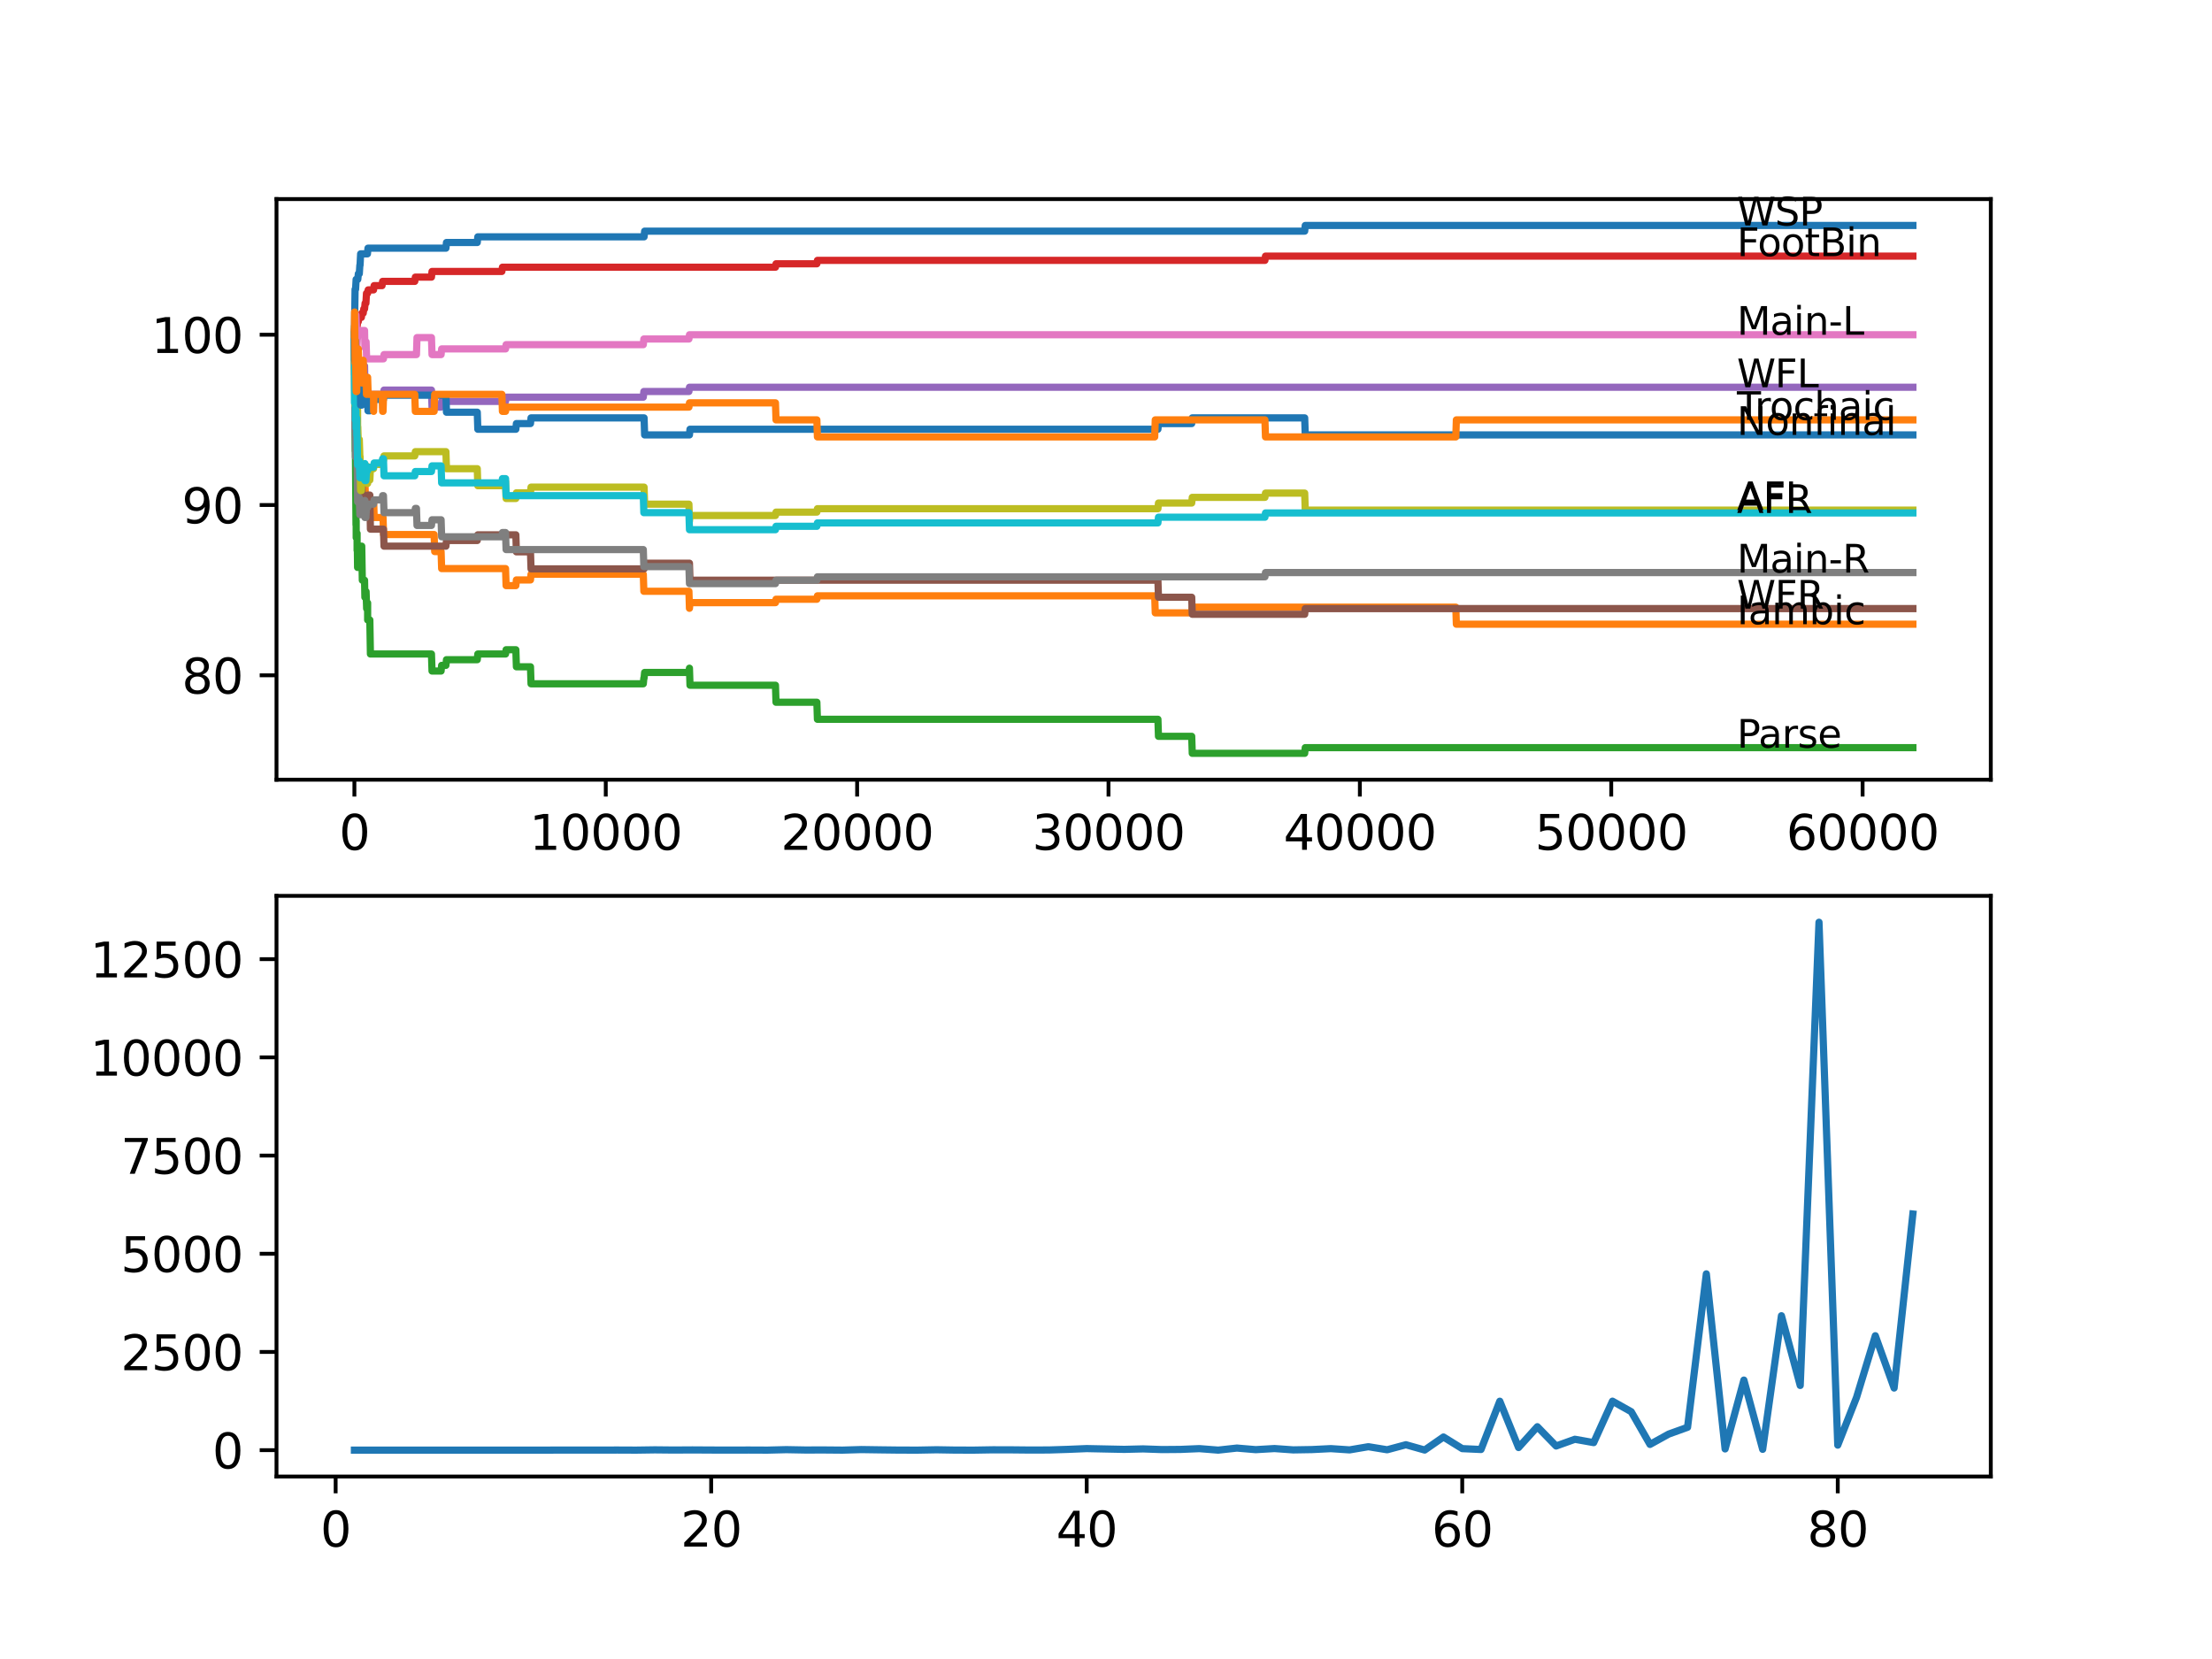 <?xml version="1.0" encoding="utf-8" standalone="no"?>
<!DOCTYPE svg PUBLIC "-//W3C//DTD SVG 1.1//EN"
  "http://www.w3.org/Graphics/SVG/1.1/DTD/svg11.dtd">
<svg xmlns:xlink="http://www.w3.org/1999/xlink" width="460.8pt" height="345.6pt" viewBox="0 0 460.8 345.6" xmlns="http://www.w3.org/2000/svg" version="1.1">
 <defs>
  <style type="text/css">*{stroke-linejoin: round; stroke-linecap: butt}</style>
 </defs>
 <g id="figure_1">
  <g id="patch_1">
   <path d="M 0 345.6 
L 460.8 345.6 
L 460.8 0 
L 0 0 
z
" style="fill: #ffffff"/>
  </g>
  <g id="axes_1">
   <g id="patch_2">
    <path d="M 57.6 162.432 
L 414.72 162.432 
L 414.72 41.472 
L 57.6 41.472 
z
" style="fill: #ffffff"/>
   </g>
   <g id="matplotlib.axis_1">
    <g id="xtick_1">
     <g id="line2d_1">
      <defs>
       <path id="m92eeb232b3" d="M 0 0 
L 0 3.5 
" style="stroke: #000000; stroke-width: 0.8"/>
      </defs>
      <g>
       <use xlink:href="#m92eeb232b3" x="73.827" y="162.432" style="stroke: #000000; stroke-width: 0.8"/>
      </g>
     </g>
     <g id="text_1">
      <!-- 0 -->
      <g transform="translate(70.646 177.03)scale(0.1 -0.1)">
       <defs>
        <path id="DejaVuSans-30" d="M 2034 4250 
Q 1547 4250 1301 3770 
Q 1056 3291 1056 2328 
Q 1056 1369 1301 889 
Q 1547 409 2034 409 
Q 2525 409 2770 889 
Q 3016 1369 3016 2328 
Q 3016 3291 2770 3770 
Q 2525 4250 2034 4250 
z
M 2034 4750 
Q 2819 4750 3233 4129 
Q 3647 3509 3647 2328 
Q 3647 1150 3233 529 
Q 2819 -91 2034 -91 
Q 1250 -91 836 529 
Q 422 1150 422 2328 
Q 422 3509 836 4129 
Q 1250 4750 2034 4750 
z
" transform="scale(0.016)"/>
       </defs>
       <use xlink:href="#DejaVuSans-30"/>
      </g>
     </g>
    </g>
    <g id="xtick_2">
     <g id="line2d_2">
      <g>
       <use xlink:href="#m92eeb232b3" x="126.192" y="162.432" style="stroke: #000000; stroke-width: 0.8"/>
      </g>
     </g>
     <g id="text_2">
      <!-- 10000 -->
      <g transform="translate(110.286 177.03)scale(0.1 -0.1)">
       <defs>
        <path id="DejaVuSans-31" d="M 794 531 
L 1825 531 
L 1825 4091 
L 703 3866 
L 703 4441 
L 1819 4666 
L 2450 4666 
L 2450 531 
L 3481 531 
L 3481 0 
L 794 0 
L 794 531 
z
" transform="scale(0.016)"/>
       </defs>
       <use xlink:href="#DejaVuSans-31"/>
       <use xlink:href="#DejaVuSans-30" x="63.623"/>
       <use xlink:href="#DejaVuSans-30" x="127.246"/>
       <use xlink:href="#DejaVuSans-30" x="190.869"/>
       <use xlink:href="#DejaVuSans-30" x="254.492"/>
      </g>
     </g>
    </g>
    <g id="xtick_3">
     <g id="line2d_3">
      <g>
       <use xlink:href="#m92eeb232b3" x="178.556" y="162.432" style="stroke: #000000; stroke-width: 0.8"/>
      </g>
     </g>
     <g id="text_3">
      <!-- 20000 -->
      <g transform="translate(162.65 177.03)scale(0.1 -0.1)">
       <defs>
        <path id="DejaVuSans-32" d="M 1228 531 
L 3431 531 
L 3431 0 
L 469 0 
L 469 531 
Q 828 903 1448 1529 
Q 2069 2156 2228 2338 
Q 2531 2678 2651 2914 
Q 2772 3150 2772 3378 
Q 2772 3750 2511 3984 
Q 2250 4219 1831 4219 
Q 1534 4219 1204 4116 
Q 875 4013 500 3803 
L 500 4441 
Q 881 4594 1212 4672 
Q 1544 4750 1819 4750 
Q 2544 4750 2975 4387 
Q 3406 4025 3406 3419 
Q 3406 3131 3298 2873 
Q 3191 2616 2906 2266 
Q 2828 2175 2409 1742 
Q 1991 1309 1228 531 
z
" transform="scale(0.016)"/>
       </defs>
       <use xlink:href="#DejaVuSans-32"/>
       <use xlink:href="#DejaVuSans-30" x="63.623"/>
       <use xlink:href="#DejaVuSans-30" x="127.246"/>
       <use xlink:href="#DejaVuSans-30" x="190.869"/>
       <use xlink:href="#DejaVuSans-30" x="254.492"/>
      </g>
     </g>
    </g>
    <g id="xtick_4">
     <g id="line2d_4">
      <g>
       <use xlink:href="#m92eeb232b3" x="230.921" y="162.432" style="stroke: #000000; stroke-width: 0.8"/>
      </g>
     </g>
     <g id="text_4">
      <!-- 30000 -->
      <g transform="translate(215.015 177.03)scale(0.1 -0.1)">
       <defs>
        <path id="DejaVuSans-33" d="M 2597 2516 
Q 3050 2419 3304 2112 
Q 3559 1806 3559 1356 
Q 3559 666 3084 287 
Q 2609 -91 1734 -91 
Q 1441 -91 1130 -33 
Q 819 25 488 141 
L 488 750 
Q 750 597 1062 519 
Q 1375 441 1716 441 
Q 2309 441 2620 675 
Q 2931 909 2931 1356 
Q 2931 1769 2642 2001 
Q 2353 2234 1838 2234 
L 1294 2234 
L 1294 2753 
L 1863 2753 
Q 2328 2753 2575 2939 
Q 2822 3125 2822 3475 
Q 2822 3834 2567 4026 
Q 2313 4219 1838 4219 
Q 1578 4219 1281 4162 
Q 984 4106 628 3988 
L 628 4550 
Q 988 4650 1302 4700 
Q 1616 4750 1894 4750 
Q 2613 4750 3031 4423 
Q 3450 4097 3450 3541 
Q 3450 3153 3228 2886 
Q 3006 2619 2597 2516 
z
" transform="scale(0.016)"/>
       </defs>
       <use xlink:href="#DejaVuSans-33"/>
       <use xlink:href="#DejaVuSans-30" x="63.623"/>
       <use xlink:href="#DejaVuSans-30" x="127.246"/>
       <use xlink:href="#DejaVuSans-30" x="190.869"/>
       <use xlink:href="#DejaVuSans-30" x="254.492"/>
      </g>
     </g>
    </g>
    <g id="xtick_5">
     <g id="line2d_5">
      <g>
       <use xlink:href="#m92eeb232b3" x="283.285" y="162.432" style="stroke: #000000; stroke-width: 0.8"/>
      </g>
     </g>
     <g id="text_5">
      <!-- 40000 -->
      <g transform="translate(267.379 177.03)scale(0.1 -0.1)">
       <defs>
        <path id="DejaVuSans-34" d="M 2419 4116 
L 825 1625 
L 2419 1625 
L 2419 4116 
z
M 2253 4666 
L 3047 4666 
L 3047 1625 
L 3713 1625 
L 3713 1100 
L 3047 1100 
L 3047 0 
L 2419 0 
L 2419 1100 
L 313 1100 
L 313 1709 
L 2253 4666 
z
" transform="scale(0.016)"/>
       </defs>
       <use xlink:href="#DejaVuSans-34"/>
       <use xlink:href="#DejaVuSans-30" x="63.623"/>
       <use xlink:href="#DejaVuSans-30" x="127.246"/>
       <use xlink:href="#DejaVuSans-30" x="190.869"/>
       <use xlink:href="#DejaVuSans-30" x="254.492"/>
      </g>
     </g>
    </g>
    <g id="xtick_6">
     <g id="line2d_6">
      <g>
       <use xlink:href="#m92eeb232b3" x="335.65" y="162.432" style="stroke: #000000; stroke-width: 0.8"/>
      </g>
     </g>
     <g id="text_6">
      <!-- 50000 -->
      <g transform="translate(319.744 177.03)scale(0.1 -0.1)">
       <defs>
        <path id="DejaVuSans-35" d="M 691 4666 
L 3169 4666 
L 3169 4134 
L 1269 4134 
L 1269 2991 
Q 1406 3038 1543 3061 
Q 1681 3084 1819 3084 
Q 2600 3084 3056 2656 
Q 3513 2228 3513 1497 
Q 3513 744 3044 326 
Q 2575 -91 1722 -91 
Q 1428 -91 1123 -41 
Q 819 9 494 109 
L 494 744 
Q 775 591 1075 516 
Q 1375 441 1709 441 
Q 2250 441 2565 725 
Q 2881 1009 2881 1497 
Q 2881 1984 2565 2268 
Q 2250 2553 1709 2553 
Q 1456 2553 1204 2497 
Q 953 2441 691 2322 
L 691 4666 
z
" transform="scale(0.016)"/>
       </defs>
       <use xlink:href="#DejaVuSans-35"/>
       <use xlink:href="#DejaVuSans-30" x="63.623"/>
       <use xlink:href="#DejaVuSans-30" x="127.246"/>
       <use xlink:href="#DejaVuSans-30" x="190.869"/>
       <use xlink:href="#DejaVuSans-30" x="254.492"/>
      </g>
     </g>
    </g>
    <g id="xtick_7">
     <g id="line2d_7">
      <g>
       <use xlink:href="#m92eeb232b3" x="388.014" y="162.432" style="stroke: #000000; stroke-width: 0.8"/>
      </g>
     </g>
     <g id="text_7">
      <!-- 60000 -->
      <g transform="translate(372.108 177.03)scale(0.1 -0.1)">
       <defs>
        <path id="DejaVuSans-36" d="M 2113 2584 
Q 1688 2584 1439 2293 
Q 1191 2003 1191 1497 
Q 1191 994 1439 701 
Q 1688 409 2113 409 
Q 2538 409 2786 701 
Q 3034 994 3034 1497 
Q 3034 2003 2786 2293 
Q 2538 2584 2113 2584 
z
M 3366 4563 
L 3366 3988 
Q 3128 4100 2886 4159 
Q 2644 4219 2406 4219 
Q 1781 4219 1451 3797 
Q 1122 3375 1075 2522 
Q 1259 2794 1537 2939 
Q 1816 3084 2150 3084 
Q 2853 3084 3261 2657 
Q 3669 2231 3669 1497 
Q 3669 778 3244 343 
Q 2819 -91 2113 -91 
Q 1303 -91 875 529 
Q 447 1150 447 2328 
Q 447 3434 972 4092 
Q 1497 4750 2381 4750 
Q 2619 4750 2861 4703 
Q 3103 4656 3366 4563 
z
" transform="scale(0.016)"/>
       </defs>
       <use xlink:href="#DejaVuSans-36"/>
       <use xlink:href="#DejaVuSans-30" x="63.623"/>
       <use xlink:href="#DejaVuSans-30" x="127.246"/>
       <use xlink:href="#DejaVuSans-30" x="190.869"/>
       <use xlink:href="#DejaVuSans-30" x="254.492"/>
      </g>
     </g>
    </g>
   </g>
   <g id="matplotlib.axis_2">
    <g id="ytick_1">
     <g id="line2d_8">
      <defs>
       <path id="m183d713f44" d="M 0 0 
L -3.5 0 
" style="stroke: #000000; stroke-width: 0.8"/>
      </defs>
      <g>
       <use xlink:href="#m183d713f44" x="57.6" y="140.676" style="stroke: #000000; stroke-width: 0.8"/>
      </g>
     </g>
     <g id="text_8">
      <!-- 80 -->
      <g transform="translate(37.875 144.475)scale(0.1 -0.1)">
       <defs>
        <path id="DejaVuSans-38" d="M 2034 2216 
Q 1584 2216 1326 1975 
Q 1069 1734 1069 1313 
Q 1069 891 1326 650 
Q 1584 409 2034 409 
Q 2484 409 2743 651 
Q 3003 894 3003 1313 
Q 3003 1734 2745 1975 
Q 2488 2216 2034 2216 
z
M 1403 2484 
Q 997 2584 770 2862 
Q 544 3141 544 3541 
Q 544 4100 942 4425 
Q 1341 4750 2034 4750 
Q 2731 4750 3128 4425 
Q 3525 4100 3525 3541 
Q 3525 3141 3298 2862 
Q 3072 2584 2669 2484 
Q 3125 2378 3379 2068 
Q 3634 1759 3634 1313 
Q 3634 634 3220 271 
Q 2806 -91 2034 -91 
Q 1263 -91 848 271 
Q 434 634 434 1313 
Q 434 1759 690 2068 
Q 947 2378 1403 2484 
z
M 1172 3481 
Q 1172 3119 1398 2916 
Q 1625 2713 2034 2713 
Q 2441 2713 2670 2916 
Q 2900 3119 2900 3481 
Q 2900 3844 2670 4047 
Q 2441 4250 2034 4250 
Q 1625 4250 1398 4047 
Q 1172 3844 1172 3481 
z
" transform="scale(0.016)"/>
       </defs>
       <use xlink:href="#DejaVuSans-38"/>
       <use xlink:href="#DejaVuSans-30" x="63.623"/>
      </g>
     </g>
    </g>
    <g id="ytick_2">
     <g id="line2d_9">
      <g>
       <use xlink:href="#m183d713f44" x="57.6" y="105.204" style="stroke: #000000; stroke-width: 0.8"/>
      </g>
     </g>
     <g id="text_9">
      <!-- 90 -->
      <g transform="translate(37.875 109.003)scale(0.1 -0.1)">
       <defs>
        <path id="DejaVuSans-39" d="M 703 97 
L 703 672 
Q 941 559 1184 500 
Q 1428 441 1663 441 
Q 2288 441 2617 861 
Q 2947 1281 2994 2138 
Q 2813 1869 2534 1725 
Q 2256 1581 1919 1581 
Q 1219 1581 811 2004 
Q 403 2428 403 3163 
Q 403 3881 828 4315 
Q 1253 4750 1959 4750 
Q 2769 4750 3195 4129 
Q 3622 3509 3622 2328 
Q 3622 1225 3098 567 
Q 2575 -91 1691 -91 
Q 1453 -91 1209 -44 
Q 966 3 703 97 
z
M 1959 2075 
Q 2384 2075 2632 2365 
Q 2881 2656 2881 3163 
Q 2881 3666 2632 3958 
Q 2384 4250 1959 4250 
Q 1534 4250 1286 3958 
Q 1038 3666 1038 3163 
Q 1038 2656 1286 2365 
Q 1534 2075 1959 2075 
z
" transform="scale(0.016)"/>
       </defs>
       <use xlink:href="#DejaVuSans-39"/>
       <use xlink:href="#DejaVuSans-30" x="63.623"/>
      </g>
     </g>
    </g>
    <g id="ytick_3">
     <g id="line2d_10">
      <g>
       <use xlink:href="#m183d713f44" x="57.6" y="69.731" style="stroke: #000000; stroke-width: 0.8"/>
      </g>
     </g>
     <g id="text_10">
      <!-- 100 -->
      <g transform="translate(31.512 73.531)scale(0.1 -0.1)">
       <use xlink:href="#DejaVuSans-31"/>
       <use xlink:href="#DejaVuSans-30" x="63.623"/>
       <use xlink:href="#DejaVuSans-30" x="127.246"/>
      </g>
     </g>
    </g>
   </g>
   <g id="line2d_11">
    <path d="M 73.833 69.731 
L 73.969 60.272 
L 74.074 60.272 
L 74.189 58.203 
L 74.534 58.203 
L 74.65 57.021 
L 74.849 57.021 
L 74.964 55.247 
L 75.006 55.247 
L 75.126 52.882 
L 76.545 52.882 
L 76.66 51.7 
L 92.893 51.7 
L 93.009 50.517 
L 99.423 50.517 
L 99.538 49.335 
L 134.172 49.335 
L 134.288 48.153 
L 271.791 48.153 
L 271.907 46.97 
L 398.487 46.97 
L 398.487 46.97 
" clip-path="url(#p86d480b894)" style="fill: none; stroke: #1f77b4; stroke-width: 1.5; stroke-linecap: square"/>
   </g>
   <g id="line2d_12">
    <path d="M 73.833 69.731 
L 73.848 69.731 
L 73.864 76.826 
L 73.969 76.116 
L 73.985 76.116 
L 74.047 79.664 
L 74.1 78.954 
L 74.168 78.954 
L 74.194 78.067 
L 74.199 81.615 
L 74.267 80.432 
L 74.32 80.432 
L 74.445 93.439 
L 74.451 93.439 
L 74.493 92.552 
L 74.513 99.646 
L 74.524 99.646 
L 74.849 99.646 
L 74.964 97.873 
L 75.357 97.873 
L 75.472 96.69 
L 75.66 96.69 
L 75.775 100.238 
L 76.011 100.238 
L 76.126 103.785 
L 76.341 103.785 
L 76.456 107.332 
L 76.582 107.332 
L 76.697 106.622 
L 77.043 106.622 
L 77.163 104.258 
L 77.833 104.258 
L 77.949 107.805 
L 79.792 107.805 
L 79.907 111.352 
L 90.438 111.352 
L 90.553 114.899 
L 91.888 114.899 
L 92.003 118.447 
L 105.314 118.447 
L 105.429 121.994 
L 107.461 121.994 
L 107.576 120.811 
L 110.509 120.811 
L 110.624 119.629 
L 134.01 119.629 
L 134.125 123.176 
L 143.514 123.176 
L 143.624 126.723 
L 143.739 125.541 
L 161.543 125.541 
L 161.658 124.832 
L 170.168 124.832 
L 170.283 124.122 
L 240.546 124.122 
L 240.661 127.669 
L 248.254 127.669 
L 248.369 126.487 
L 303.273 126.487 
L 303.388 130.034 
L 398.487 130.034 
L 398.487 130.034 
" clip-path="url(#p86d480b894)" style="fill: none; stroke: #ff7f0e; stroke-width: 1.5; stroke-linecap: square"/>
   </g>
   <g id="line2d_13">
    <path d="M 73.833 69.731 
L 73.869 67.958 
L 73.896 80.964 
L 73.901 80.964 
L 74 93.971 
L 74.026 92.788 
L 74.032 92.788 
L 74.163 109.342 
L 74.168 109.342 
L 74.199 108.455 
L 74.205 112.002 
L 74.262 112.002 
L 74.335 112.002 
L 74.388 111.116 
L 74.393 114.663 
L 74.43 114.663 
L 74.451 114.663 
L 74.493 118.21 
L 74.561 116.141 
L 75.006 116.141 
L 75.126 113.776 
L 75.357 113.776 
L 75.477 120.87 
L 75.943 120.87 
L 76.011 124.418 
L 76.053 123.235 
L 76.262 123.235 
L 76.378 126.782 
L 76.545 126.782 
L 76.582 125.6 
L 76.587 129.147 
L 76.645 129.147 
L 77.043 129.147 
L 77.163 136.242 
L 89.882 136.242 
L 89.998 139.789 
L 91.888 139.789 
L 92.003 138.607 
L 92.893 138.607 
L 93.009 137.424 
L 99.423 137.424 
L 99.538 136.242 
L 105.314 136.242 
L 105.429 135.355 
L 107.461 135.355 
L 107.576 138.902 
L 110.509 138.902 
L 110.624 142.449 
L 134.01 142.449 
L 134.125 141.267 
L 134.172 141.267 
L 134.288 140.085 
L 143.514 140.085 
L 143.624 139.198 
L 143.739 142.745 
L 161.543 142.745 
L 161.658 146.292 
L 170.168 146.292 
L 170.283 149.839 
L 241.216 149.839 
L 241.331 153.387 
L 248.254 153.387 
L 248.369 156.934 
L 271.791 156.934 
L 271.907 155.751 
L 398.487 155.751 
L 398.487 155.751 
" clip-path="url(#p86d480b894)" style="fill: none; stroke: #2ca02c; stroke-width: 1.5; stroke-linecap: square"/>
   </g>
   <g id="line2d_14">
    <path d="M 73.833 69.731 
L 73.843 69.731 
L 73.859 73.279 
L 73.948 67.13 
L 74 67.13 
L 74.047 74.225 
L 74.115 71.15 
L 74.147 71.15 
L 74.262 69.968 
L 74.278 69.968 
L 74.398 67.899 
L 74.403 67.899 
L 74.519 67.012 
L 74.639 67.012 
L 74.754 66.125 
L 75.278 66.125 
L 75.393 65.238 
L 75.665 65.238 
L 75.781 64.352 
L 75.943 64.352 
L 76.058 63.169 
L 76.226 63.169 
L 76.346 61.1 
L 76.582 61.1 
L 76.697 60.39 
L 77.818 60.39 
L 77.933 59.504 
L 79.588 59.504 
L 79.703 58.617 
L 86.405 58.617 
L 86.521 57.73 
L 89.882 57.73 
L 89.998 56.548 
L 104.55 56.548 
L 104.665 55.661 
L 161.543 55.661 
L 161.658 54.951 
L 170.168 54.951 
L 170.283 54.242 
L 263.507 54.242 
L 263.623 53.355 
L 398.487 53.355 
L 398.487 53.355 
" clip-path="url(#p86d480b894)" style="fill: none; stroke: #d62728; stroke-width: 1.5; stroke-linecap: square"/>
   </g>
   <g id="line2d_15">
    <path d="M 73.833 69.731 
L 73.922 73.279 
L 73.943 72.096 
L 74 72.096 
L 74.115 70.914 
L 74.147 70.914 
L 74.262 74.461 
L 74.33 74.461 
L 74.335 78.008 
L 74.44 77.122 
L 74.493 77.122 
L 74.608 76.235 
L 75.943 76.235 
L 76.011 79.782 
L 76.053 78.6 
L 76.262 78.6 
L 76.378 82.147 
L 79.881 82.147 
L 79.996 81.26 
L 89.882 81.26 
L 89.998 84.807 
L 91.888 84.807 
L 92.003 83.625 
L 105.314 83.625 
L 105.429 82.738 
L 134.01 82.738 
L 134.125 81.556 
L 143.514 81.556 
L 143.629 80.669 
L 398.487 80.669 
L 398.487 80.669 
" clip-path="url(#p86d480b894)" style="fill: none; stroke: #9467bd; stroke-width: 1.5; stroke-linecap: square"/>
   </g>
   <g id="line2d_16">
    <path d="M 73.833 69.731 
L 73.843 69.731 
L 73.869 68.549 
L 73.896 78.008 
L 73.917 78.008 
L 73.943 78.008 
L 74.068 88.65 
L 74.074 88.65 
L 74.079 87.468 
L 74.084 91.015 
L 74.173 90.128 
L 74.199 90.128 
L 74.314 93.675 
L 74.388 93.675 
L 74.508 100.77 
L 74.534 100.77 
L 74.65 99.587 
L 75.006 99.587 
L 75.126 97.222 
L 75.357 97.222 
L 75.477 104.317 
L 76.545 104.317 
L 76.66 103.134 
L 77.043 103.134 
L 77.163 110.229 
L 79.881 110.229 
L 79.996 113.776 
L 92.893 113.776 
L 93.009 112.594 
L 99.423 112.594 
L 99.538 111.411 
L 107.461 111.411 
L 107.576 114.958 
L 110.509 114.958 
L 110.624 118.506 
L 134.172 118.506 
L 134.288 117.323 
L 143.624 117.323 
L 143.739 120.87 
L 241.216 120.87 
L 241.331 124.418 
L 248.254 124.418 
L 248.369 127.965 
L 271.791 127.965 
L 271.907 126.782 
L 398.487 126.782 
L 398.487 126.782 
" clip-path="url(#p86d480b894)" style="fill: none; stroke: #8c564b; stroke-width: 1.5; stroke-linecap: square"/>
   </g>
   <g id="line2d_17">
    <path d="M 73.833 69.731 
L 73.838 73.279 
L 73.927 66.775 
L 73.937 66.775 
L 74 66.775 
L 74.115 65.593 
L 74.147 65.593 
L 74.262 69.14 
L 74.33 69.14 
L 74.335 72.687 
L 74.44 70.618 
L 74.451 70.618 
L 74.571 68.845 
L 75.943 68.845 
L 76.011 72.392 
L 76.053 71.209 
L 76.262 71.209 
L 76.378 74.757 
L 79.881 74.757 
L 79.996 73.87 
L 86.756 73.87 
L 86.871 70.323 
L 89.882 70.323 
L 89.998 73.87 
L 91.888 73.87 
L 92.003 72.687 
L 105.314 72.687 
L 105.429 71.801 
L 134.01 71.801 
L 134.125 70.618 
L 143.514 70.618 
L 143.629 69.731 
L 398.487 69.731 
L 398.487 69.731 
" clip-path="url(#p86d480b894)" style="fill: none; stroke: #e377c2; stroke-width: 1.5; stroke-linecap: square"/>
   </g>
   <g id="line2d_18">
    <path d="M 73.833 69.731 
L 73.838 69.731 
L 73.937 89.714 
L 73.974 88.118 
L 74 88.118 
L 74.047 95.212 
L 74.121 94.503 
L 74.147 94.503 
L 74.262 93.32 
L 74.278 93.32 
L 74.335 91.251 
L 74.341 94.798 
L 74.377 94.798 
L 74.388 94.798 
L 74.508 104.553 
L 74.639 104.553 
L 74.754 103.666 
L 74.849 103.666 
L 74.964 107.214 
L 75.278 107.214 
L 75.393 106.327 
L 75.665 106.327 
L 75.781 105.44 
L 75.943 105.44 
L 76.011 104.258 
L 76.016 107.805 
L 76.043 107.805 
L 76.226 107.805 
L 76.346 105.736 
L 76.582 105.736 
L 76.697 105.026 
L 77.818 105.026 
L 77.933 104.139 
L 79.588 104.139 
L 79.703 103.253 
L 79.881 103.253 
L 79.996 106.8 
L 86.405 106.8 
L 86.521 105.913 
L 86.756 105.913 
L 86.871 109.46 
L 89.882 109.46 
L 89.998 108.278 
L 91.888 108.278 
L 92.003 111.825 
L 104.55 111.825 
L 104.665 110.938 
L 105.314 110.938 
L 105.429 114.485 
L 134.01 114.485 
L 134.125 118.033 
L 143.514 118.033 
L 143.629 121.58 
L 161.543 121.58 
L 161.658 120.87 
L 170.168 120.87 
L 170.283 120.161 
L 263.507 120.161 
L 263.623 119.274 
L 398.487 119.274 
L 398.487 119.274 
" clip-path="url(#p86d480b894)" style="fill: none; stroke: #7f7f7f; stroke-width: 1.5; stroke-linecap: square"/>
   </g>
   <g id="line2d_19">
    <path d="M 73.833 69.731 
L 73.937 84.393 
L 73.958 82.797 
L 73.985 82.797 
L 74.074 79.723 
L 74.079 83.27 
L 74.095 82.088 
L 74.168 82.088 
L 74.199 85.635 
L 74.278 84.452 
L 74.335 83.566 
L 74.341 87.113 
L 74.372 87.113 
L 74.403 87.113 
L 74.493 85.339 
L 74.498 88.886 
L 74.503 88.886 
L 74.534 88.886 
L 74.639 92.434 
L 74.644 91.547 
L 74.849 91.547 
L 74.964 95.094 
L 75.006 95.094 
L 75.126 102.188 
L 75.278 102.188 
L 75.398 100.119 
L 75.456 100.119 
L 75.571 98.937 
L 75.665 98.937 
L 75.781 98.05 
L 76.226 98.05 
L 76.341 97.163 
L 76.545 97.163 
L 76.582 100.71 
L 76.66 100.001 
L 77.043 100.001 
L 77.163 97.636 
L 77.818 97.636 
L 77.933 96.749 
L 79.588 96.749 
L 79.703 95.863 
L 79.881 95.863 
L 79.996 94.976 
L 86.405 94.976 
L 86.521 94.089 
L 92.893 94.089 
L 93.009 97.636 
L 99.423 97.636 
L 99.538 101.183 
L 104.55 101.183 
L 104.665 100.297 
L 105.314 100.297 
L 105.429 103.844 
L 107.461 103.844 
L 107.576 102.661 
L 110.509 102.661 
L 110.624 101.479 
L 134.172 101.479 
L 134.288 105.026 
L 143.514 105.026 
L 143.624 108.573 
L 143.739 107.391 
L 161.543 107.391 
L 161.658 106.682 
L 170.168 106.682 
L 170.283 105.972 
L 241.216 105.972 
L 241.331 104.79 
L 248.254 104.79 
L 248.369 103.607 
L 263.507 103.607 
L 263.623 102.721 
L 271.791 102.721 
L 271.907 106.268 
L 398.487 106.268 
L 398.487 106.268 
" clip-path="url(#p86d480b894)" style="fill: none; stroke: #bcbd22; stroke-width: 1.5; stroke-linecap: square"/>
   </g>
   <g id="line2d_20">
    <path d="M 73.833 69.731 
L 73.859 83.92 
L 73.958 80.432 
L 74 80.432 
L 74.047 87.527 
L 74.121 86.817 
L 74.147 86.817 
L 74.168 85.635 
L 74.173 89.182 
L 74.246 89.182 
L 74.278 89.182 
L 74.335 87.113 
L 74.341 90.66 
L 74.377 90.66 
L 74.388 90.66 
L 74.503 96.868 
L 74.639 96.868 
L 74.754 95.981 
L 74.849 95.981 
L 74.964 99.528 
L 75.278 99.528 
L 75.393 98.641 
L 75.665 98.641 
L 75.781 97.754 
L 75.943 97.754 
L 76.011 96.572 
L 76.016 100.119 
L 76.043 100.119 
L 76.226 100.119 
L 76.346 98.05 
L 76.582 98.05 
L 76.697 97.341 
L 77.818 97.341 
L 77.933 96.454 
L 79.588 96.454 
L 79.703 95.567 
L 79.881 95.567 
L 79.996 99.114 
L 86.405 99.114 
L 86.521 98.227 
L 89.882 98.227 
L 89.998 97.045 
L 91.888 97.045 
L 92.003 100.592 
L 104.55 100.592 
L 104.665 99.705 
L 105.314 99.705 
L 105.429 103.253 
L 134.01 103.253 
L 134.125 106.8 
L 143.514 106.8 
L 143.629 110.347 
L 161.543 110.347 
L 161.658 109.638 
L 170.168 109.638 
L 170.283 108.928 
L 241.216 108.928 
L 241.331 107.746 
L 263.507 107.746 
L 263.623 106.859 
L 398.487 106.859 
L 398.487 106.859 
" clip-path="url(#p86d480b894)" style="fill: none; stroke: #17becf; stroke-width: 1.5; stroke-linecap: square"/>
   </g>
   <g id="line2d_21">
    <path d="M 73.833 69.731 
L 73.843 69.731 
L 73.89 75.052 
L 73.958 73.456 
L 73.985 73.456 
L 74.074 71.091 
L 74.079 74.638 
L 74.095 73.456 
L 74.168 73.456 
L 74.199 77.003 
L 74.278 75.821 
L 74.388 75.821 
L 74.503 73.752 
L 74.534 73.752 
L 74.65 77.299 
L 75.006 77.299 
L 75.126 84.393 
L 75.357 84.393 
L 75.477 82.028 
L 76.545 82.028 
L 76.66 85.576 
L 77.043 85.576 
L 77.163 83.211 
L 79.881 83.211 
L 79.996 82.324 
L 92.893 82.324 
L 93.009 85.871 
L 99.423 85.871 
L 99.538 89.419 
L 107.461 89.419 
L 107.576 88.236 
L 110.509 88.236 
L 110.624 87.054 
L 134.172 87.054 
L 134.288 90.601 
L 143.624 90.601 
L 143.739 89.419 
L 241.216 89.419 
L 241.331 88.236 
L 248.254 88.236 
L 248.369 87.054 
L 271.791 87.054 
L 271.907 90.601 
L 398.487 90.601 
L 398.487 90.601 
" clip-path="url(#p86d480b894)" style="fill: none; stroke: #1f77b4; stroke-width: 1.5; stroke-linecap: square"/>
   </g>
   <g id="line2d_22">
    <path d="M 73.833 69.731 
L 73.843 69.731 
L 73.864 65.002 
L 73.943 72.096 
L 73.985 75.643 
L 74.037 70.914 
L 74.053 74.461 
L 74.074 74.461 
L 74.194 81.556 
L 74.278 78.008 
L 74.304 81.556 
L 74.32 81.556 
L 74.403 73.574 
L 74.435 77.122 
L 74.493 77.122 
L 74.629 72.687 
L 74.639 72.687 
L 74.754 76.235 
L 75.278 76.235 
L 75.393 79.782 
L 75.456 79.782 
L 75.571 78.6 
L 75.66 78.6 
L 75.665 75.052 
L 75.77 78.6 
L 76.226 78.6 
L 76.341 82.147 
L 76.456 78.6 
L 76.582 78.6 
L 76.697 82.147 
L 77.818 82.147 
L 77.833 85.694 
L 77.928 82.147 
L 79.588 82.147 
L 79.703 85.694 
L 79.792 85.694 
L 79.907 82.147 
L 86.405 82.147 
L 86.521 85.694 
L 90.438 85.694 
L 90.553 82.147 
L 104.55 82.147 
L 104.665 85.694 
L 105.314 85.694 
L 105.429 84.807 
L 143.514 84.807 
L 143.629 83.92 
L 161.543 83.92 
L 161.658 87.468 
L 170.168 87.468 
L 170.283 91.015 
L 240.546 91.015 
L 240.661 87.468 
L 263.507 87.468 
L 263.623 91.015 
L 303.273 91.015 
L 303.388 87.468 
L 398.487 87.468 
L 398.487 87.468 
" clip-path="url(#p86d480b894)" style="fill: none; stroke: #ff7f0e; stroke-width: 1.5; stroke-linecap: square"/>
   </g>
   <g id="patch_3">
    <path d="M 57.6 162.432 
L 57.6 41.472 
" style="fill: none; stroke: #000000; stroke-width: 0.8; stroke-linejoin: miter; stroke-linecap: square"/>
   </g>
   <g id="patch_4">
    <path d="M 414.72 162.432 
L 414.72 41.472 
" style="fill: none; stroke: #000000; stroke-width: 0.8; stroke-linejoin: miter; stroke-linecap: square"/>
   </g>
   <g id="patch_5">
    <path d="M 57.6 162.432 
L 414.72 162.432 
" style="fill: none; stroke: #000000; stroke-width: 0.8; stroke-linejoin: miter; stroke-linecap: square"/>
   </g>
   <g id="patch_6">
    <path d="M 57.6 41.472 
L 414.72 41.472 
" style="fill: none; stroke: #000000; stroke-width: 0.8; stroke-linejoin: miter; stroke-linecap: square"/>
   </g>
   <g id="text_11">
    <!-- WSP -->
    <g transform="translate(361.832 46.97)scale(0.08 -0.08)">
     <defs>
      <path id="DejaVuSans-57" d="M 213 4666 
L 850 4666 
L 1831 722 
L 2809 4666 
L 3519 4666 
L 4500 722 
L 5478 4666 
L 6119 4666 
L 4947 0 
L 4153 0 
L 3169 4050 
L 2175 0 
L 1381 0 
L 213 4666 
z
" transform="scale(0.016)"/>
      <path id="DejaVuSans-53" d="M 3425 4513 
L 3425 3897 
Q 3066 4069 2747 4153 
Q 2428 4238 2131 4238 
Q 1616 4238 1336 4038 
Q 1056 3838 1056 3469 
Q 1056 3159 1242 3001 
Q 1428 2844 1947 2747 
L 2328 2669 
Q 3034 2534 3370 2195 
Q 3706 1856 3706 1288 
Q 3706 609 3251 259 
Q 2797 -91 1919 -91 
Q 1588 -91 1214 -16 
Q 841 59 441 206 
L 441 856 
Q 825 641 1194 531 
Q 1563 422 1919 422 
Q 2459 422 2753 634 
Q 3047 847 3047 1241 
Q 3047 1584 2836 1778 
Q 2625 1972 2144 2069 
L 1759 2144 
Q 1053 2284 737 2584 
Q 422 2884 422 3419 
Q 422 4038 858 4394 
Q 1294 4750 2059 4750 
Q 2388 4750 2728 4690 
Q 3069 4631 3425 4513 
z
" transform="scale(0.016)"/>
      <path id="DejaVuSans-50" d="M 1259 4147 
L 1259 2394 
L 2053 2394 
Q 2494 2394 2734 2622 
Q 2975 2850 2975 3272 
Q 2975 3691 2734 3919 
Q 2494 4147 2053 4147 
L 1259 4147 
z
M 628 4666 
L 2053 4666 
Q 2838 4666 3239 4311 
Q 3641 3956 3641 3272 
Q 3641 2581 3239 2228 
Q 2838 1875 2053 1875 
L 1259 1875 
L 1259 0 
L 628 0 
L 628 4666 
z
" transform="scale(0.016)"/>
     </defs>
     <use xlink:href="#DejaVuSans-57"/>
     <use xlink:href="#DejaVuSans-53" x="98.877"/>
     <use xlink:href="#DejaVuSans-50" x="162.354"/>
    </g>
   </g>
   <g id="text_12">
    <!-- Iambic -->
    <g transform="translate(361.832 130.034)scale(0.08 -0.08)">
     <defs>
      <path id="DejaVuSans-49" d="M 628 4666 
L 1259 4666 
L 1259 0 
L 628 0 
L 628 4666 
z
" transform="scale(0.016)"/>
      <path id="DejaVuSans-61" d="M 2194 1759 
Q 1497 1759 1228 1600 
Q 959 1441 959 1056 
Q 959 750 1161 570 
Q 1363 391 1709 391 
Q 2188 391 2477 730 
Q 2766 1069 2766 1631 
L 2766 1759 
L 2194 1759 
z
M 3341 1997 
L 3341 0 
L 2766 0 
L 2766 531 
Q 2569 213 2275 61 
Q 1981 -91 1556 -91 
Q 1019 -91 701 211 
Q 384 513 384 1019 
Q 384 1609 779 1909 
Q 1175 2209 1959 2209 
L 2766 2209 
L 2766 2266 
Q 2766 2663 2505 2880 
Q 2244 3097 1772 3097 
Q 1472 3097 1187 3025 
Q 903 2953 641 2809 
L 641 3341 
Q 956 3463 1253 3523 
Q 1550 3584 1831 3584 
Q 2591 3584 2966 3190 
Q 3341 2797 3341 1997 
z
" transform="scale(0.016)"/>
      <path id="DejaVuSans-6d" d="M 3328 2828 
Q 3544 3216 3844 3400 
Q 4144 3584 4550 3584 
Q 5097 3584 5394 3201 
Q 5691 2819 5691 2113 
L 5691 0 
L 5113 0 
L 5113 2094 
Q 5113 2597 4934 2840 
Q 4756 3084 4391 3084 
Q 3944 3084 3684 2787 
Q 3425 2491 3425 1978 
L 3425 0 
L 2847 0 
L 2847 2094 
Q 2847 2600 2669 2842 
Q 2491 3084 2119 3084 
Q 1678 3084 1418 2786 
Q 1159 2488 1159 1978 
L 1159 0 
L 581 0 
L 581 3500 
L 1159 3500 
L 1159 2956 
Q 1356 3278 1631 3431 
Q 1906 3584 2284 3584 
Q 2666 3584 2933 3390 
Q 3200 3197 3328 2828 
z
" transform="scale(0.016)"/>
      <path id="DejaVuSans-62" d="M 3116 1747 
Q 3116 2381 2855 2742 
Q 2594 3103 2138 3103 
Q 1681 3103 1420 2742 
Q 1159 2381 1159 1747 
Q 1159 1113 1420 752 
Q 1681 391 2138 391 
Q 2594 391 2855 752 
Q 3116 1113 3116 1747 
z
M 1159 2969 
Q 1341 3281 1617 3432 
Q 1894 3584 2278 3584 
Q 2916 3584 3314 3078 
Q 3713 2572 3713 1747 
Q 3713 922 3314 415 
Q 2916 -91 2278 -91 
Q 1894 -91 1617 61 
Q 1341 213 1159 525 
L 1159 0 
L 581 0 
L 581 4863 
L 1159 4863 
L 1159 2969 
z
" transform="scale(0.016)"/>
      <path id="DejaVuSans-69" d="M 603 3500 
L 1178 3500 
L 1178 0 
L 603 0 
L 603 3500 
z
M 603 4863 
L 1178 4863 
L 1178 4134 
L 603 4134 
L 603 4863 
z
" transform="scale(0.016)"/>
      <path id="DejaVuSans-63" d="M 3122 3366 
L 3122 2828 
Q 2878 2963 2633 3030 
Q 2388 3097 2138 3097 
Q 1578 3097 1268 2742 
Q 959 2388 959 1747 
Q 959 1106 1268 751 
Q 1578 397 2138 397 
Q 2388 397 2633 464 
Q 2878 531 3122 666 
L 3122 134 
Q 2881 22 2623 -34 
Q 2366 -91 2075 -91 
Q 1284 -91 818 406 
Q 353 903 353 1747 
Q 353 2603 823 3093 
Q 1294 3584 2113 3584 
Q 2378 3584 2631 3529 
Q 2884 3475 3122 3366 
z
" transform="scale(0.016)"/>
     </defs>
     <use xlink:href="#DejaVuSans-49"/>
     <use xlink:href="#DejaVuSans-61" x="29.492"/>
     <use xlink:href="#DejaVuSans-6d" x="90.771"/>
     <use xlink:href="#DejaVuSans-62" x="188.184"/>
     <use xlink:href="#DejaVuSans-69" x="251.66"/>
     <use xlink:href="#DejaVuSans-63" x="279.443"/>
    </g>
   </g>
   <g id="text_13">
    <!-- Parse -->
    <g transform="translate(361.832 155.751)scale(0.08 -0.08)">
     <defs>
      <path id="DejaVuSans-72" d="M 2631 2963 
Q 2534 3019 2420 3045 
Q 2306 3072 2169 3072 
Q 1681 3072 1420 2755 
Q 1159 2438 1159 1844 
L 1159 0 
L 581 0 
L 581 3500 
L 1159 3500 
L 1159 2956 
Q 1341 3275 1631 3429 
Q 1922 3584 2338 3584 
Q 2397 3584 2469 3576 
Q 2541 3569 2628 3553 
L 2631 2963 
z
" transform="scale(0.016)"/>
      <path id="DejaVuSans-73" d="M 2834 3397 
L 2834 2853 
Q 2591 2978 2328 3040 
Q 2066 3103 1784 3103 
Q 1356 3103 1142 2972 
Q 928 2841 928 2578 
Q 928 2378 1081 2264 
Q 1234 2150 1697 2047 
L 1894 2003 
Q 2506 1872 2764 1633 
Q 3022 1394 3022 966 
Q 3022 478 2636 193 
Q 2250 -91 1575 -91 
Q 1294 -91 989 -36 
Q 684 19 347 128 
L 347 722 
Q 666 556 975 473 
Q 1284 391 1588 391 
Q 1994 391 2212 530 
Q 2431 669 2431 922 
Q 2431 1156 2273 1281 
Q 2116 1406 1581 1522 
L 1381 1569 
Q 847 1681 609 1914 
Q 372 2147 372 2553 
Q 372 3047 722 3315 
Q 1072 3584 1716 3584 
Q 2034 3584 2315 3537 
Q 2597 3491 2834 3397 
z
" transform="scale(0.016)"/>
      <path id="DejaVuSans-65" d="M 3597 1894 
L 3597 1613 
L 953 1613 
Q 991 1019 1311 708 
Q 1631 397 2203 397 
Q 2534 397 2845 478 
Q 3156 559 3463 722 
L 3463 178 
Q 3153 47 2828 -22 
Q 2503 -91 2169 -91 
Q 1331 -91 842 396 
Q 353 884 353 1716 
Q 353 2575 817 3079 
Q 1281 3584 2069 3584 
Q 2775 3584 3186 3129 
Q 3597 2675 3597 1894 
z
M 3022 2063 
Q 3016 2534 2758 2815 
Q 2500 3097 2075 3097 
Q 1594 3097 1305 2825 
Q 1016 2553 972 2059 
L 3022 2063 
z
" transform="scale(0.016)"/>
     </defs>
     <use xlink:href="#DejaVuSans-50"/>
     <use xlink:href="#DejaVuSans-61" x="55.803"/>
     <use xlink:href="#DejaVuSans-72" x="117.082"/>
     <use xlink:href="#DejaVuSans-73" x="158.195"/>
     <use xlink:href="#DejaVuSans-65" x="210.295"/>
    </g>
   </g>
   <g id="text_14">
    <!-- FootBin -->
    <g transform="translate(361.832 53.355)scale(0.08 -0.08)">
     <defs>
      <path id="DejaVuSans-46" d="M 628 4666 
L 3309 4666 
L 3309 4134 
L 1259 4134 
L 1259 2759 
L 3109 2759 
L 3109 2228 
L 1259 2228 
L 1259 0 
L 628 0 
L 628 4666 
z
" transform="scale(0.016)"/>
      <path id="DejaVuSans-6f" d="M 1959 3097 
Q 1497 3097 1228 2736 
Q 959 2375 959 1747 
Q 959 1119 1226 758 
Q 1494 397 1959 397 
Q 2419 397 2687 759 
Q 2956 1122 2956 1747 
Q 2956 2369 2687 2733 
Q 2419 3097 1959 3097 
z
M 1959 3584 
Q 2709 3584 3137 3096 
Q 3566 2609 3566 1747 
Q 3566 888 3137 398 
Q 2709 -91 1959 -91 
Q 1206 -91 779 398 
Q 353 888 353 1747 
Q 353 2609 779 3096 
Q 1206 3584 1959 3584 
z
" transform="scale(0.016)"/>
      <path id="DejaVuSans-74" d="M 1172 4494 
L 1172 3500 
L 2356 3500 
L 2356 3053 
L 1172 3053 
L 1172 1153 
Q 1172 725 1289 603 
Q 1406 481 1766 481 
L 2356 481 
L 2356 0 
L 1766 0 
Q 1100 0 847 248 
Q 594 497 594 1153 
L 594 3053 
L 172 3053 
L 172 3500 
L 594 3500 
L 594 4494 
L 1172 4494 
z
" transform="scale(0.016)"/>
      <path id="DejaVuSans-42" d="M 1259 2228 
L 1259 519 
L 2272 519 
Q 2781 519 3026 730 
Q 3272 941 3272 1375 
Q 3272 1813 3026 2020 
Q 2781 2228 2272 2228 
L 1259 2228 
z
M 1259 4147 
L 1259 2741 
L 2194 2741 
Q 2656 2741 2882 2914 
Q 3109 3088 3109 3444 
Q 3109 3797 2882 3972 
Q 2656 4147 2194 4147 
L 1259 4147 
z
M 628 4666 
L 2241 4666 
Q 2963 4666 3353 4366 
Q 3744 4066 3744 3513 
Q 3744 3084 3544 2831 
Q 3344 2578 2956 2516 
Q 3422 2416 3680 2098 
Q 3938 1781 3938 1306 
Q 3938 681 3513 340 
Q 3088 0 2303 0 
L 628 0 
L 628 4666 
z
" transform="scale(0.016)"/>
      <path id="DejaVuSans-6e" d="M 3513 2113 
L 3513 0 
L 2938 0 
L 2938 2094 
Q 2938 2591 2744 2837 
Q 2550 3084 2163 3084 
Q 1697 3084 1428 2787 
Q 1159 2491 1159 1978 
L 1159 0 
L 581 0 
L 581 3500 
L 1159 3500 
L 1159 2956 
Q 1366 3272 1645 3428 
Q 1925 3584 2291 3584 
Q 2894 3584 3203 3211 
Q 3513 2838 3513 2113 
z
" transform="scale(0.016)"/>
     </defs>
     <use xlink:href="#DejaVuSans-46"/>
     <use xlink:href="#DejaVuSans-6f" x="53.895"/>
     <use xlink:href="#DejaVuSans-6f" x="115.076"/>
     <use xlink:href="#DejaVuSans-74" x="176.258"/>
     <use xlink:href="#DejaVuSans-42" x="215.467"/>
     <use xlink:href="#DejaVuSans-69" x="284.07"/>
     <use xlink:href="#DejaVuSans-6e" x="311.854"/>
    </g>
   </g>
   <g id="text_15">
    <!-- WFL -->
    <g transform="translate(361.832 80.669)scale(0.08 -0.08)">
     <defs>
      <path id="DejaVuSans-4c" d="M 628 4666 
L 1259 4666 
L 1259 531 
L 3531 531 
L 3531 0 
L 628 0 
L 628 4666 
z
" transform="scale(0.016)"/>
     </defs>
     <use xlink:href="#DejaVuSans-57"/>
     <use xlink:href="#DejaVuSans-46" x="98.877"/>
     <use xlink:href="#DejaVuSans-4c" x="156.396"/>
    </g>
   </g>
   <g id="text_16">
    <!-- WFR -->
    <g transform="translate(361.832 126.782)scale(0.08 -0.08)">
     <defs>
      <path id="DejaVuSans-52" d="M 2841 2188 
Q 3044 2119 3236 1894 
Q 3428 1669 3622 1275 
L 4263 0 
L 3584 0 
L 2988 1197 
Q 2756 1666 2539 1819 
Q 2322 1972 1947 1972 
L 1259 1972 
L 1259 0 
L 628 0 
L 628 4666 
L 2053 4666 
Q 2853 4666 3247 4331 
Q 3641 3997 3641 3322 
Q 3641 2881 3436 2590 
Q 3231 2300 2841 2188 
z
M 1259 4147 
L 1259 2491 
L 2053 2491 
Q 2509 2491 2742 2702 
Q 2975 2913 2975 3322 
Q 2975 3731 2742 3939 
Q 2509 4147 2053 4147 
L 1259 4147 
z
" transform="scale(0.016)"/>
     </defs>
     <use xlink:href="#DejaVuSans-57"/>
     <use xlink:href="#DejaVuSans-46" x="98.877"/>
     <use xlink:href="#DejaVuSans-52" x="156.396"/>
    </g>
   </g>
   <g id="text_17">
    <!-- Main-L -->
    <g transform="translate(361.832 69.731)scale(0.08 -0.08)">
     <defs>
      <path id="DejaVuSans-4d" d="M 628 4666 
L 1569 4666 
L 2759 1491 
L 3956 4666 
L 4897 4666 
L 4897 0 
L 4281 0 
L 4281 4097 
L 3078 897 
L 2444 897 
L 1241 4097 
L 1241 0 
L 628 0 
L 628 4666 
z
" transform="scale(0.016)"/>
      <path id="DejaVuSans-2d" d="M 313 2009 
L 1997 2009 
L 1997 1497 
L 313 1497 
L 313 2009 
z
" transform="scale(0.016)"/>
     </defs>
     <use xlink:href="#DejaVuSans-4d"/>
     <use xlink:href="#DejaVuSans-61" x="86.279"/>
     <use xlink:href="#DejaVuSans-69" x="147.559"/>
     <use xlink:href="#DejaVuSans-6e" x="175.342"/>
     <use xlink:href="#DejaVuSans-2d" x="238.721"/>
     <use xlink:href="#DejaVuSans-4c" x="274.805"/>
    </g>
   </g>
   <g id="text_18">
    <!-- Main-R -->
    <g transform="translate(361.832 119.274)scale(0.08 -0.08)">
     <use xlink:href="#DejaVuSans-4d"/>
     <use xlink:href="#DejaVuSans-61" x="86.279"/>
     <use xlink:href="#DejaVuSans-69" x="147.559"/>
     <use xlink:href="#DejaVuSans-6e" x="175.342"/>
     <use xlink:href="#DejaVuSans-2d" x="238.721"/>
     <use xlink:href="#DejaVuSans-52" x="274.805"/>
    </g>
   </g>
   <g id="text_19">
    <!-- AFL -->
    <g transform="translate(361.832 106.268)scale(0.08 -0.08)">
     <defs>
      <path id="DejaVuSans-41" d="M 2188 4044 
L 1331 1722 
L 3047 1722 
L 2188 4044 
z
M 1831 4666 
L 2547 4666 
L 4325 0 
L 3669 0 
L 3244 1197 
L 1141 1197 
L 716 0 
L 50 0 
L 1831 4666 
z
" transform="scale(0.016)"/>
     </defs>
     <use xlink:href="#DejaVuSans-41"/>
     <use xlink:href="#DejaVuSans-46" x="68.408"/>
     <use xlink:href="#DejaVuSans-4c" x="125.928"/>
    </g>
   </g>
   <g id="text_20">
    <!-- AFR -->
    <g transform="translate(361.832 106.859)scale(0.08 -0.08)">
     <use xlink:href="#DejaVuSans-41"/>
     <use xlink:href="#DejaVuSans-46" x="68.408"/>
     <use xlink:href="#DejaVuSans-52" x="125.928"/>
    </g>
   </g>
   <g id="text_21">
    <!-- Nonfinal -->
    <g transform="translate(361.832 90.601)scale(0.08 -0.08)">
     <defs>
      <path id="DejaVuSans-4e" d="M 628 4666 
L 1478 4666 
L 3547 763 
L 3547 4666 
L 4159 4666 
L 4159 0 
L 3309 0 
L 1241 3903 
L 1241 0 
L 628 0 
L 628 4666 
z
" transform="scale(0.016)"/>
      <path id="DejaVuSans-66" d="M 2375 4863 
L 2375 4384 
L 1825 4384 
Q 1516 4384 1395 4259 
Q 1275 4134 1275 3809 
L 1275 3500 
L 2222 3500 
L 2222 3053 
L 1275 3053 
L 1275 0 
L 697 0 
L 697 3053 
L 147 3053 
L 147 3500 
L 697 3500 
L 697 3744 
Q 697 4328 969 4595 
Q 1241 4863 1831 4863 
L 2375 4863 
z
" transform="scale(0.016)"/>
      <path id="DejaVuSans-6c" d="M 603 4863 
L 1178 4863 
L 1178 0 
L 603 0 
L 603 4863 
z
" transform="scale(0.016)"/>
     </defs>
     <use xlink:href="#DejaVuSans-4e"/>
     <use xlink:href="#DejaVuSans-6f" x="74.805"/>
     <use xlink:href="#DejaVuSans-6e" x="135.986"/>
     <use xlink:href="#DejaVuSans-66" x="199.365"/>
     <use xlink:href="#DejaVuSans-69" x="234.57"/>
     <use xlink:href="#DejaVuSans-6e" x="262.354"/>
     <use xlink:href="#DejaVuSans-61" x="325.732"/>
     <use xlink:href="#DejaVuSans-6c" x="387.012"/>
    </g>
   </g>
   <g id="text_22">
    <!-- Trochaic -->
    <g transform="translate(361.832 87.468)scale(0.08 -0.08)">
     <defs>
      <path id="DejaVuSans-54" d="M -19 4666 
L 3928 4666 
L 3928 4134 
L 2272 4134 
L 2272 0 
L 1638 0 
L 1638 4134 
L -19 4134 
L -19 4666 
z
" transform="scale(0.016)"/>
      <path id="DejaVuSans-68" d="M 3513 2113 
L 3513 0 
L 2938 0 
L 2938 2094 
Q 2938 2591 2744 2837 
Q 2550 3084 2163 3084 
Q 1697 3084 1428 2787 
Q 1159 2491 1159 1978 
L 1159 0 
L 581 0 
L 581 4863 
L 1159 4863 
L 1159 2956 
Q 1366 3272 1645 3428 
Q 1925 3584 2291 3584 
Q 2894 3584 3203 3211 
Q 3513 2838 3513 2113 
z
" transform="scale(0.016)"/>
     </defs>
     <use xlink:href="#DejaVuSans-54"/>
     <use xlink:href="#DejaVuSans-72" x="46.334"/>
     <use xlink:href="#DejaVuSans-6f" x="85.197"/>
     <use xlink:href="#DejaVuSans-63" x="146.379"/>
     <use xlink:href="#DejaVuSans-68" x="201.359"/>
     <use xlink:href="#DejaVuSans-61" x="264.738"/>
     <use xlink:href="#DejaVuSans-69" x="326.018"/>
     <use xlink:href="#DejaVuSans-63" x="353.801"/>
    </g>
   </g>
  </g>
  <g id="axes_2">
   <g id="patch_7">
    <path d="M 57.6 307.584 
L 414.72 307.584 
L 414.72 186.624 
L 57.6 186.624 
z
" style="fill: #ffffff"/>
   </g>
   <g id="matplotlib.axis_3">
    <g id="xtick_8">
     <g id="line2d_23">
      <g>
       <use xlink:href="#m92eeb232b3" x="69.921" y="307.584" style="stroke: #000000; stroke-width: 0.8"/>
      </g>
     </g>
     <g id="text_23">
      <!-- 0 -->
      <g transform="translate(66.74 322.182)scale(0.1 -0.1)">
       <use xlink:href="#DejaVuSans-30"/>
      </g>
     </g>
    </g>
    <g id="xtick_9">
     <g id="line2d_24">
      <g>
       <use xlink:href="#m92eeb232b3" x="148.151" y="307.584" style="stroke: #000000; stroke-width: 0.8"/>
      </g>
     </g>
     <g id="text_24">
      <!-- 20 -->
      <g transform="translate(141.789 322.182)scale(0.1 -0.1)">
       <use xlink:href="#DejaVuSans-32"/>
       <use xlink:href="#DejaVuSans-30" x="63.623"/>
      </g>
     </g>
    </g>
    <g id="xtick_10">
     <g id="line2d_25">
      <g>
       <use xlink:href="#m92eeb232b3" x="226.381" y="307.584" style="stroke: #000000; stroke-width: 0.8"/>
      </g>
     </g>
     <g id="text_25">
      <!-- 40 -->
      <g transform="translate(220.019 322.182)scale(0.1 -0.1)">
       <use xlink:href="#DejaVuSans-34"/>
       <use xlink:href="#DejaVuSans-30" x="63.623"/>
      </g>
     </g>
    </g>
    <g id="xtick_11">
     <g id="line2d_26">
      <g>
       <use xlink:href="#m92eeb232b3" x="304.611" y="307.584" style="stroke: #000000; stroke-width: 0.8"/>
      </g>
     </g>
     <g id="text_26">
      <!-- 60 -->
      <g transform="translate(298.249 322.182)scale(0.1 -0.1)">
       <use xlink:href="#DejaVuSans-36"/>
       <use xlink:href="#DejaVuSans-30" x="63.623"/>
      </g>
     </g>
    </g>
    <g id="xtick_12">
     <g id="line2d_27">
      <g>
       <use xlink:href="#m92eeb232b3" x="382.841" y="307.584" style="stroke: #000000; stroke-width: 0.8"/>
      </g>
     </g>
     <g id="text_27">
      <!-- 80 -->
      <g transform="translate(376.479 322.182)scale(0.1 -0.1)">
       <use xlink:href="#DejaVuSans-38"/>
       <use xlink:href="#DejaVuSans-30" x="63.623"/>
      </g>
     </g>
    </g>
   </g>
   <g id="matplotlib.axis_4">
    <g id="ytick_4">
     <g id="line2d_28">
      <g>
       <use xlink:href="#m183d713f44" x="57.6" y="302.094" style="stroke: #000000; stroke-width: 0.8"/>
      </g>
     </g>
     <g id="text_28">
      <!-- 0 -->
      <g transform="translate(44.237 305.893)scale(0.1 -0.1)">
       <use xlink:href="#DejaVuSans-30"/>
      </g>
     </g>
    </g>
    <g id="ytick_5">
     <g id="line2d_29">
      <g>
       <use xlink:href="#m183d713f44" x="57.6" y="281.638" style="stroke: #000000; stroke-width: 0.8"/>
      </g>
     </g>
     <g id="text_29">
      <!-- 2500 -->
      <g transform="translate(25.15 285.437)scale(0.1 -0.1)">
       <use xlink:href="#DejaVuSans-32"/>
       <use xlink:href="#DejaVuSans-35" x="63.623"/>
       <use xlink:href="#DejaVuSans-30" x="127.246"/>
       <use xlink:href="#DejaVuSans-30" x="190.869"/>
      </g>
     </g>
    </g>
    <g id="ytick_6">
     <g id="line2d_30">
      <g>
       <use xlink:href="#m183d713f44" x="57.6" y="261.182" style="stroke: #000000; stroke-width: 0.8"/>
      </g>
     </g>
     <g id="text_30">
      <!-- 5000 -->
      <g transform="translate(25.15 264.981)scale(0.1 -0.1)">
       <use xlink:href="#DejaVuSans-35"/>
       <use xlink:href="#DejaVuSans-30" x="63.623"/>
       <use xlink:href="#DejaVuSans-30" x="127.246"/>
       <use xlink:href="#DejaVuSans-30" x="190.869"/>
      </g>
     </g>
    </g>
    <g id="ytick_7">
     <g id="line2d_31">
      <g>
       <use xlink:href="#m183d713f44" x="57.6" y="240.726" style="stroke: #000000; stroke-width: 0.8"/>
      </g>
     </g>
     <g id="text_31">
      <!-- 7500 -->
      <g transform="translate(25.15 244.525)scale(0.1 -0.1)">
       <defs>
        <path id="DejaVuSans-37" d="M 525 4666 
L 3525 4666 
L 3525 4397 
L 1831 0 
L 1172 0 
L 2766 4134 
L 525 4134 
L 525 4666 
z
" transform="scale(0.016)"/>
       </defs>
       <use xlink:href="#DejaVuSans-37"/>
       <use xlink:href="#DejaVuSans-35" x="63.623"/>
       <use xlink:href="#DejaVuSans-30" x="127.246"/>
       <use xlink:href="#DejaVuSans-30" x="190.869"/>
      </g>
     </g>
    </g>
    <g id="ytick_8">
     <g id="line2d_32">
      <g>
       <use xlink:href="#m183d713f44" x="57.6" y="220.27" style="stroke: #000000; stroke-width: 0.8"/>
      </g>
     </g>
     <g id="text_32">
      <!-- 10000 -->
      <g transform="translate(18.788 224.069)scale(0.1 -0.1)">
       <use xlink:href="#DejaVuSans-31"/>
       <use xlink:href="#DejaVuSans-30" x="63.623"/>
       <use xlink:href="#DejaVuSans-30" x="127.246"/>
       <use xlink:href="#DejaVuSans-30" x="190.869"/>
       <use xlink:href="#DejaVuSans-30" x="254.492"/>
      </g>
     </g>
    </g>
    <g id="ytick_9">
     <g id="line2d_33">
      <g>
       <use xlink:href="#m183d713f44" x="57.6" y="199.814" style="stroke: #000000; stroke-width: 0.8"/>
      </g>
     </g>
     <g id="text_33">
      <!-- 12500 -->
      <g transform="translate(18.788 203.613)scale(0.1 -0.1)">
       <use xlink:href="#DejaVuSans-31"/>
       <use xlink:href="#DejaVuSans-32" x="63.623"/>
       <use xlink:href="#DejaVuSans-35" x="127.246"/>
       <use xlink:href="#DejaVuSans-30" x="190.869"/>
       <use xlink:href="#DejaVuSans-30" x="254.492"/>
      </g>
     </g>
    </g>
   </g>
   <g id="line2d_34">
    <path d="M 73.833 302.086 
L 77.744 302.086 
L 81.656 302.086 
L 85.567 302.086 
L 89.479 302.086 
L 93.39 302.086 
L 97.302 302.086 
L 101.213 302.086 
L 105.125 302.086 
L 109.036 302.086 
L 112.948 302.086 
L 116.859 302.078 
L 120.771 302.078 
L 124.682 302.078 
L 128.594 302.069 
L 132.505 302.086 
L 136.417 302.029 
L 140.328 302.069 
L 144.24 302.045 
L 148.151 302.069 
L 152.063 302.078 
L 155.974 302.069 
L 159.886 302.086 
L 163.797 301.988 
L 167.709 302.061 
L 171.62 302.053 
L 175.532 302.086 
L 179.443 301.971 
L 183.355 302.029 
L 187.266 302.078 
L 191.178 302.086 
L 195.089 302.012 
L 199.001 302.078 
L 202.912 302.086 
L 206.824 302.02 
L 210.735 302.029 
L 214.647 302.069 
L 218.558 302.053 
L 222.47 301.93 
L 226.381 301.767 
L 230.293 301.849 
L 234.204 301.93 
L 238.116 301.832 
L 242.027 301.971 
L 245.939 301.939 
L 249.85 301.775 
L 253.762 302.086 
L 257.673 301.66 
L 261.585 301.988 
L 265.496 301.759 
L 269.408 302.037 
L 273.319 301.971 
L 277.231 301.775 
L 281.142 302.037 
L 285.054 301.374 
L 288.965 302.012 
L 292.877 300.965 
L 296.788 302.069 
L 300.7 299.353 
L 304.611 301.775 
L 308.523 301.955 
L 312.434 291.899 
L 316.346 301.546 
L 320.257 297.209 
L 324.169 301.227 
L 328.08 299.827 
L 331.992 300.523 
L 335.903 291.891 
L 339.815 294.083 
L 343.726 300.899 
L 347.638 298.739 
L 351.549 297.332 
L 355.461 265.371 
L 359.372 301.84 
L 363.284 287.497 
L 367.195 301.922 
L 371.107 274.094 
L 375.018 288.618 
L 378.93 192.122 
L 382.841 301.047 
L 386.753 291.097 
L 390.664 278.259 
L 394.576 289.149 
L 398.487 252.901 
" clip-path="url(#pc58cabed5a)" style="fill: none; stroke: #1f77b4; stroke-width: 1.5; stroke-linecap: square"/>
   </g>
   <g id="patch_8">
    <path d="M 57.6 307.584 
L 57.6 186.624 
" style="fill: none; stroke: #000000; stroke-width: 0.8; stroke-linejoin: miter; stroke-linecap: square"/>
   </g>
   <g id="patch_9">
    <path d="M 414.72 307.584 
L 414.72 186.624 
" style="fill: none; stroke: #000000; stroke-width: 0.8; stroke-linejoin: miter; stroke-linecap: square"/>
   </g>
   <g id="patch_10">
    <path d="M 57.6 307.584 
L 414.72 307.584 
" style="fill: none; stroke: #000000; stroke-width: 0.8; stroke-linejoin: miter; stroke-linecap: square"/>
   </g>
   <g id="patch_11">
    <path d="M 57.6 186.624 
L 414.72 186.624 
" style="fill: none; stroke: #000000; stroke-width: 0.8; stroke-linejoin: miter; stroke-linecap: square"/>
   </g>
  </g>
 </g>
 <defs>
  <clipPath id="p86d480b894">
   <rect x="57.6" y="41.472" width="357.12" height="120.96"/>
  </clipPath>
  <clipPath id="pc58cabed5a">
   <rect x="57.6" y="186.624" width="357.12" height="120.96"/>
  </clipPath>
 </defs>
</svg>
